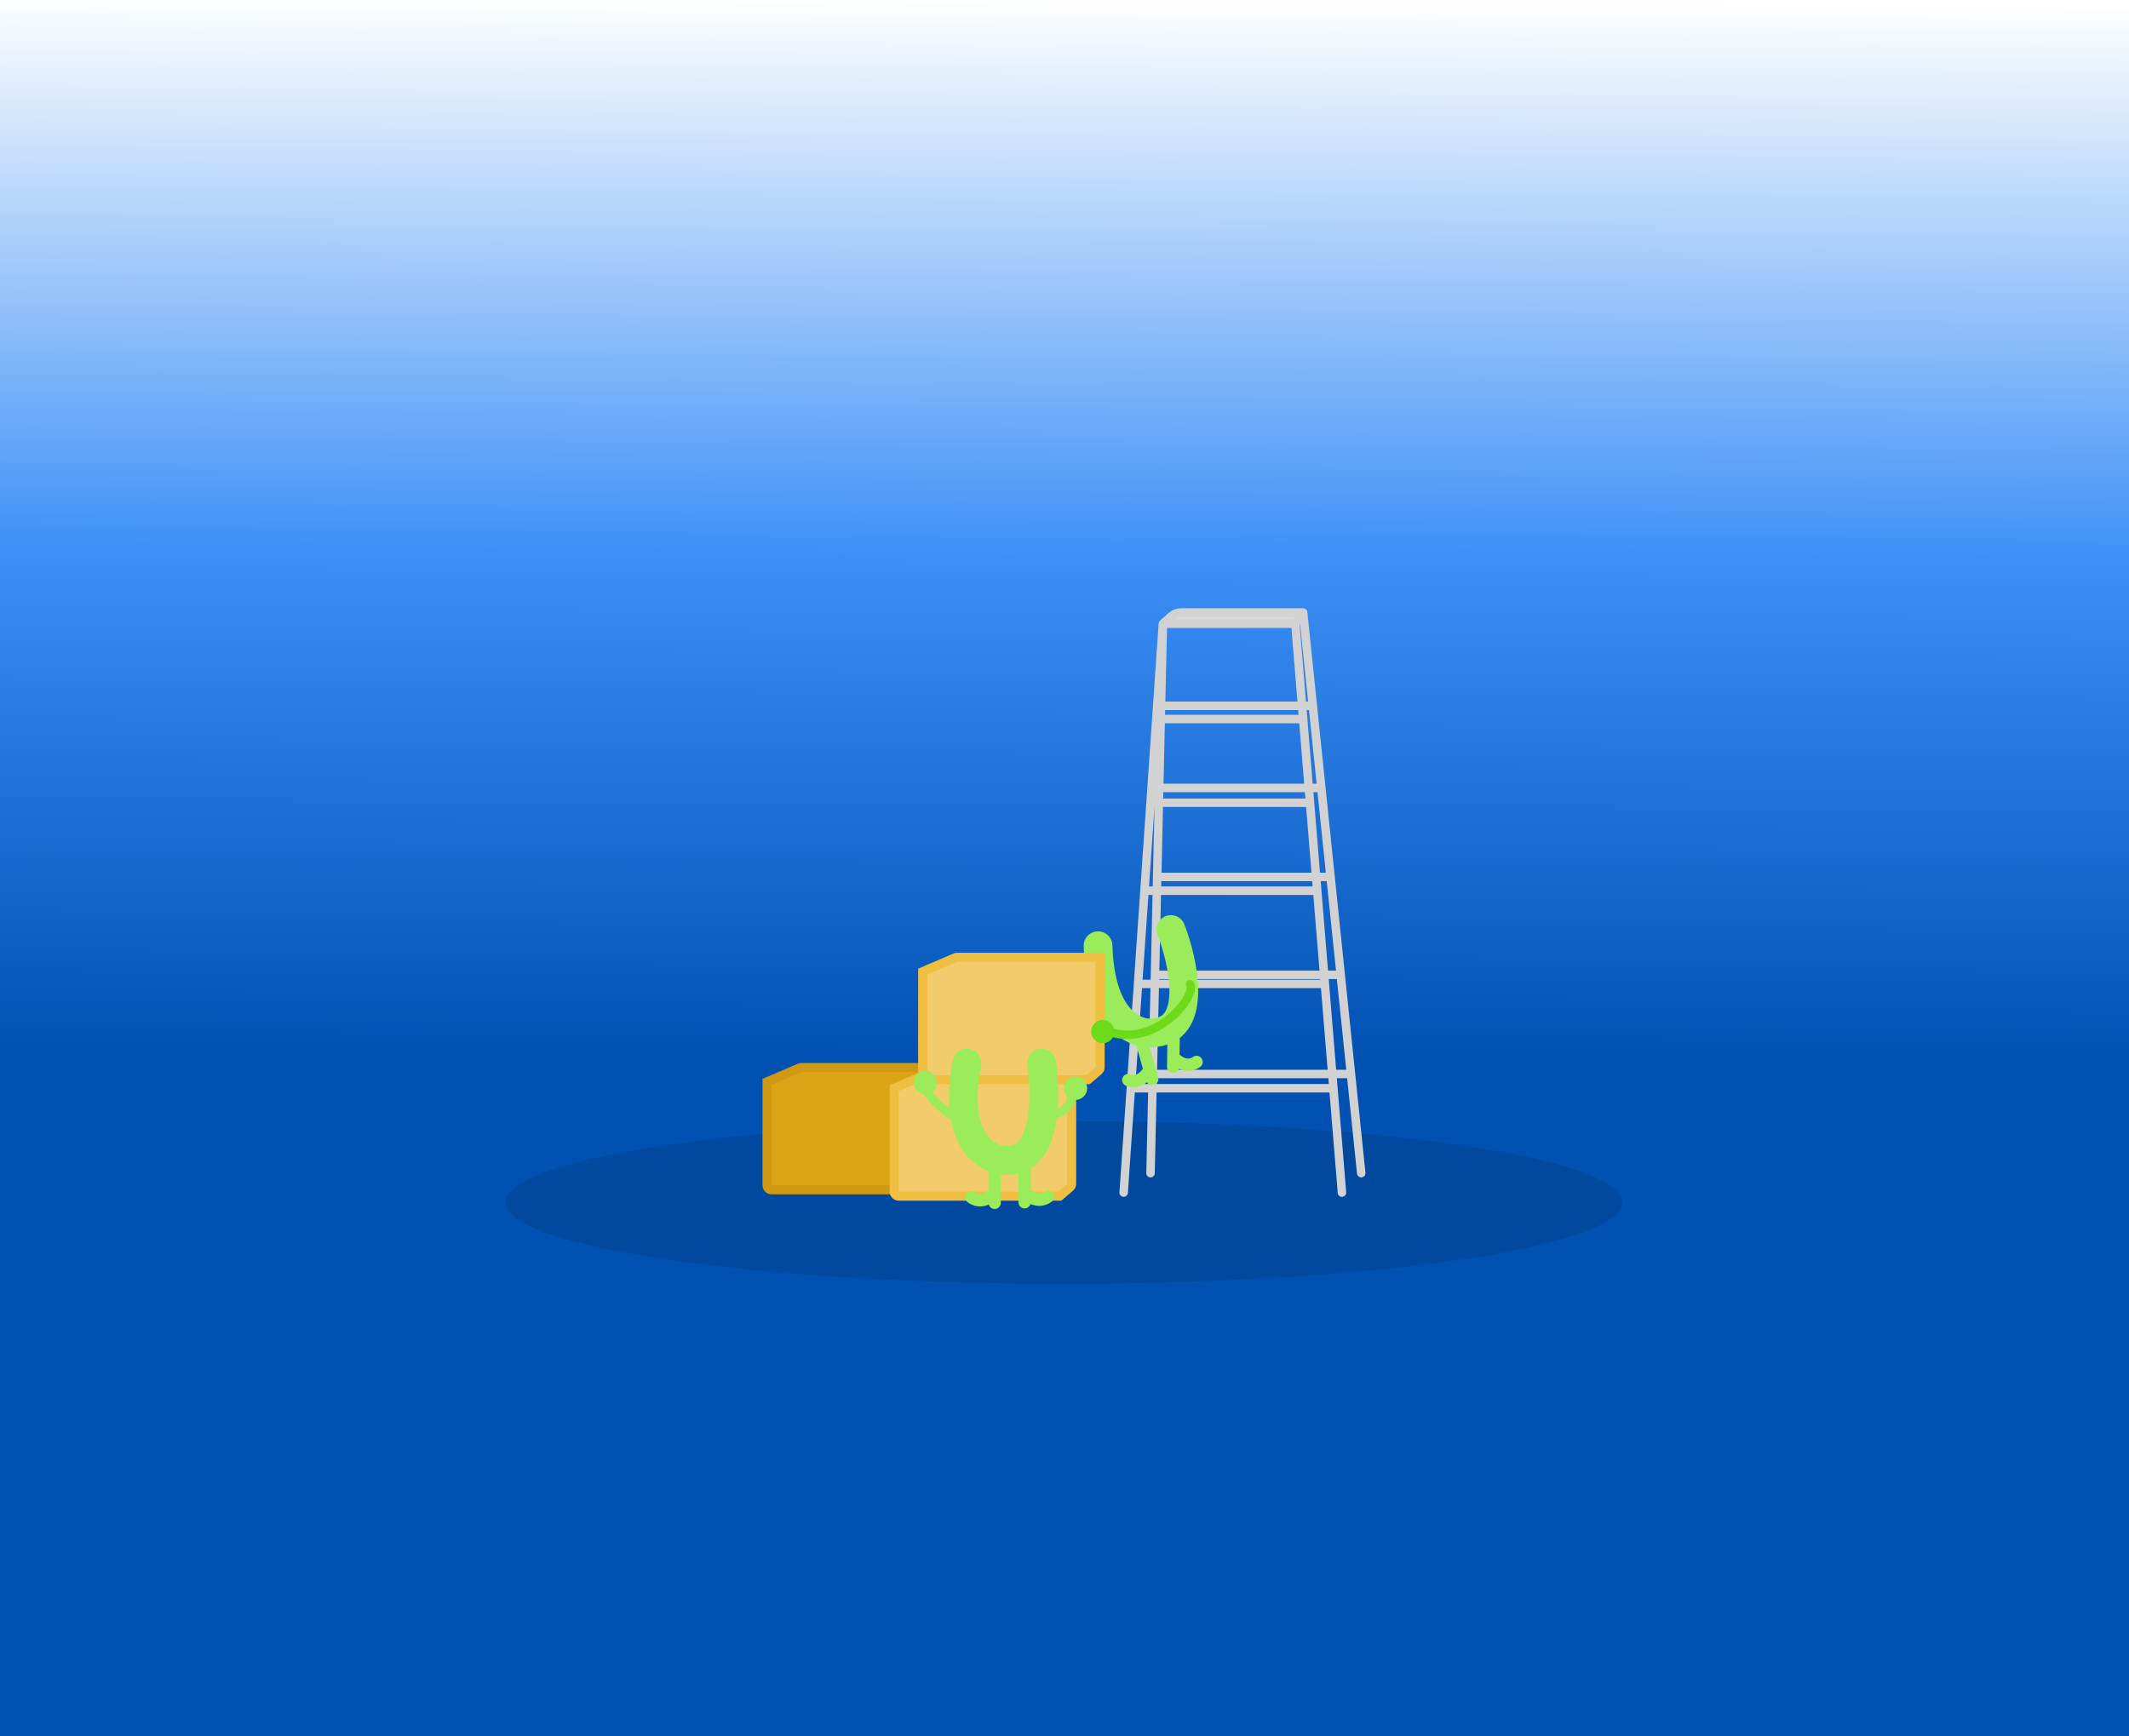 <svg width="960" height="783" viewBox="0 0 960 783" fill="none" xmlns="http://www.w3.org/2000/svg">
<rect x="0" y="0" width="960" height="783" fill="#333333" stroke="none"/>
<rect width="960" height="783" fill="url(#paint0_linear_1634_36221)"/>
<ellipse cx="479.72" cy="542.303" rx="251.72" ry="36.697" fill="#00499F"/>
<path d="M345.865 534.602V487.934L360.586 481.625C360.84 481.517 361.113 481.461 361.389 481.461H425.891V531.065C425.891 531.661 425.63 532.226 425.178 532.613L420.47 536.639H347.901C346.777 536.639 345.865 535.727 345.865 534.602Z" fill="#DBA316" stroke="#CF9911" stroke-width="4.073" stroke-linecap="round"/>
<rect x="529.613" y="276.247" width="55.046" height="5.734" fill="#D9D9D9"/>
<path d="M506.676 537.895L509.919 490.828M524.356 281.297H584.085M524.356 281.297L521.393 324.302M524.356 281.297L523.524 318.336M524.356 281.297L528.191 277.918C529.412 276.841 530.985 276.247 532.613 276.247H587.609M584.085 281.297L587.609 324.302M584.085 281.297L587.609 276.247M605.11 537.895L601.254 490.828M521.393 324.302H587.609M521.393 324.302L518.792 362.051M587.609 324.302L590.702 362.051M518.792 362.051H590.702M518.792 362.051L516.059 401.712M590.702 362.051L593.952 401.712M516.059 401.712H593.952M516.059 401.712L513.162 443.761M593.952 401.712L597.397 443.761M513.162 443.761H597.397M513.162 443.761L509.919 490.828M597.397 443.761L601.254 490.828M509.919 490.828H601.254M518.792 529.114L519.796 484.389M520.8 439.664L519.796 484.389M520.8 439.664L521.791 395.513M520.8 439.664H604.537M519.796 484.389H609.169M521.791 395.513L522.693 355.376L523.524 318.336M521.791 395.513H599.963M523.524 318.336H591.969M587.609 276.247L591.969 318.336M613.802 529.114L604.537 439.664M604.537 439.664L599.963 395.513M599.963 395.513L595.806 355.376M523.524 355.376H595.806M595.806 355.376L591.969 318.336" stroke="#D2D2D2" stroke-width="3.823" stroke-linecap="round"/>
<path d="M497.412 449.184C492.156 450.299 481.165 453.675 479.254 458.263" stroke="#6DDB19" stroke-width="3.823" stroke-linecap="round"/>
<path d="M527.986 419.224C533.6 433.767 540.112 463.418 521.246 465.678C513.288 467.249 496.147 461.794 495.129 426.545" stroke="#9AEC5B" stroke-width="12.961" stroke-linecap="round"/>
<path d="M519.551 486.629L518.34 482.367M515.113 471L518.34 482.367M518.34 482.367C516.916 485.159 513.53 488.851 508.766 487.133" stroke="#9AEC5B" stroke-width="5.555" stroke-linecap="round"/>
<path d="M529 481.244L529.072 476.814M529.264 465L529.072 476.814M529.072 476.814C531.167 479.146 535.39 481.841 539.551 478.954" stroke="#9AEC5B" stroke-width="5.555" stroke-linecap="round"/>
<circle cx="479.256" cy="459.215" r="5.256" fill="#6DDB19"/>
<path d="M403.201 537.47V490.803L417.922 484.493C418.176 484.385 418.449 484.329 418.724 484.329H483.227V533.933C483.227 534.529 482.966 535.094 482.514 535.481L477.806 539.507H405.237C404.113 539.507 403.201 538.595 403.201 537.47Z" fill="#F2CC6B" stroke="#F0BF42" stroke-width="4.073" stroke-linecap="round"/>
<path d="M416.037 484.907V438.239L430.758 431.93C431.012 431.821 431.285 431.765 431.56 431.765H496.063V481.37C496.063 481.965 495.802 482.531 495.35 482.918L490.642 486.944H418.073C416.949 486.944 416.037 486.032 416.037 484.907Z" fill="#F2CC6B" stroke="#F0BF42" stroke-width="4.073" stroke-linecap="round"/>
<path d="M536.6 443.925C539.944 448.225 523 471 502.5 466" stroke="#6DDB19" stroke-width="3.823" stroke-linecap="round"/>
<circle cx="497.256" cy="465.256" r="5.256" fill="#6DDB19"/>
<circle cx="417.256" cy="488.256" r="5.256" fill="#9AEC5B"/>
<path d="M469.649 479.423C471.966 494.839 471.873 525.196 452.967 523.299C444.858 523.101 429.314 514.049 435.987 479.423" stroke="#9AEC5B" stroke-width="12.961" stroke-linecap="round"/>
<path d="M448.512 542.497L448.512 538.066M448.512 526.251L448.512 538.066M448.512 538.066C446.379 540.364 442.113 542.989 437.999 540.035" stroke="#9AEC5B" stroke-width="5.555" stroke-linecap="round"/>
<path d="M462 542.246V537.815M462 526V537.815M462 537.815C464.133 540.113 468.399 542.738 472.512 539.785" stroke="#9AEC5B" stroke-width="5.555" stroke-linecap="round"/>
<path d="M474.934 502.756C477.164 502.437 482.006 500.367 483.535 494.633" stroke="#9AEC5B" stroke-width="3.823" stroke-linecap="round"/>
<path d="M418.001 492C418.32 494.23 429.02 504.538 434.754 506.067" stroke="#9AEC5B" stroke-width="3.823" stroke-linecap="round"/>
<circle cx="484.971" cy="490.812" r="5.256" fill="#9AEC5B"/>
<defs>
<linearGradient id="paint0_linear_1634_36221" x1="515.25" y1="5.27543e-08" x2="511.995" y2="632.834" gradientUnits="userSpaceOnUse">
<stop stop-color="#FFFFFE"/>
<stop offset="0.4" stop-color="#3B8FF7"/>
<stop offset="0.757" stop-color="#0051B2"/>
</linearGradient>
</defs>
</svg>
